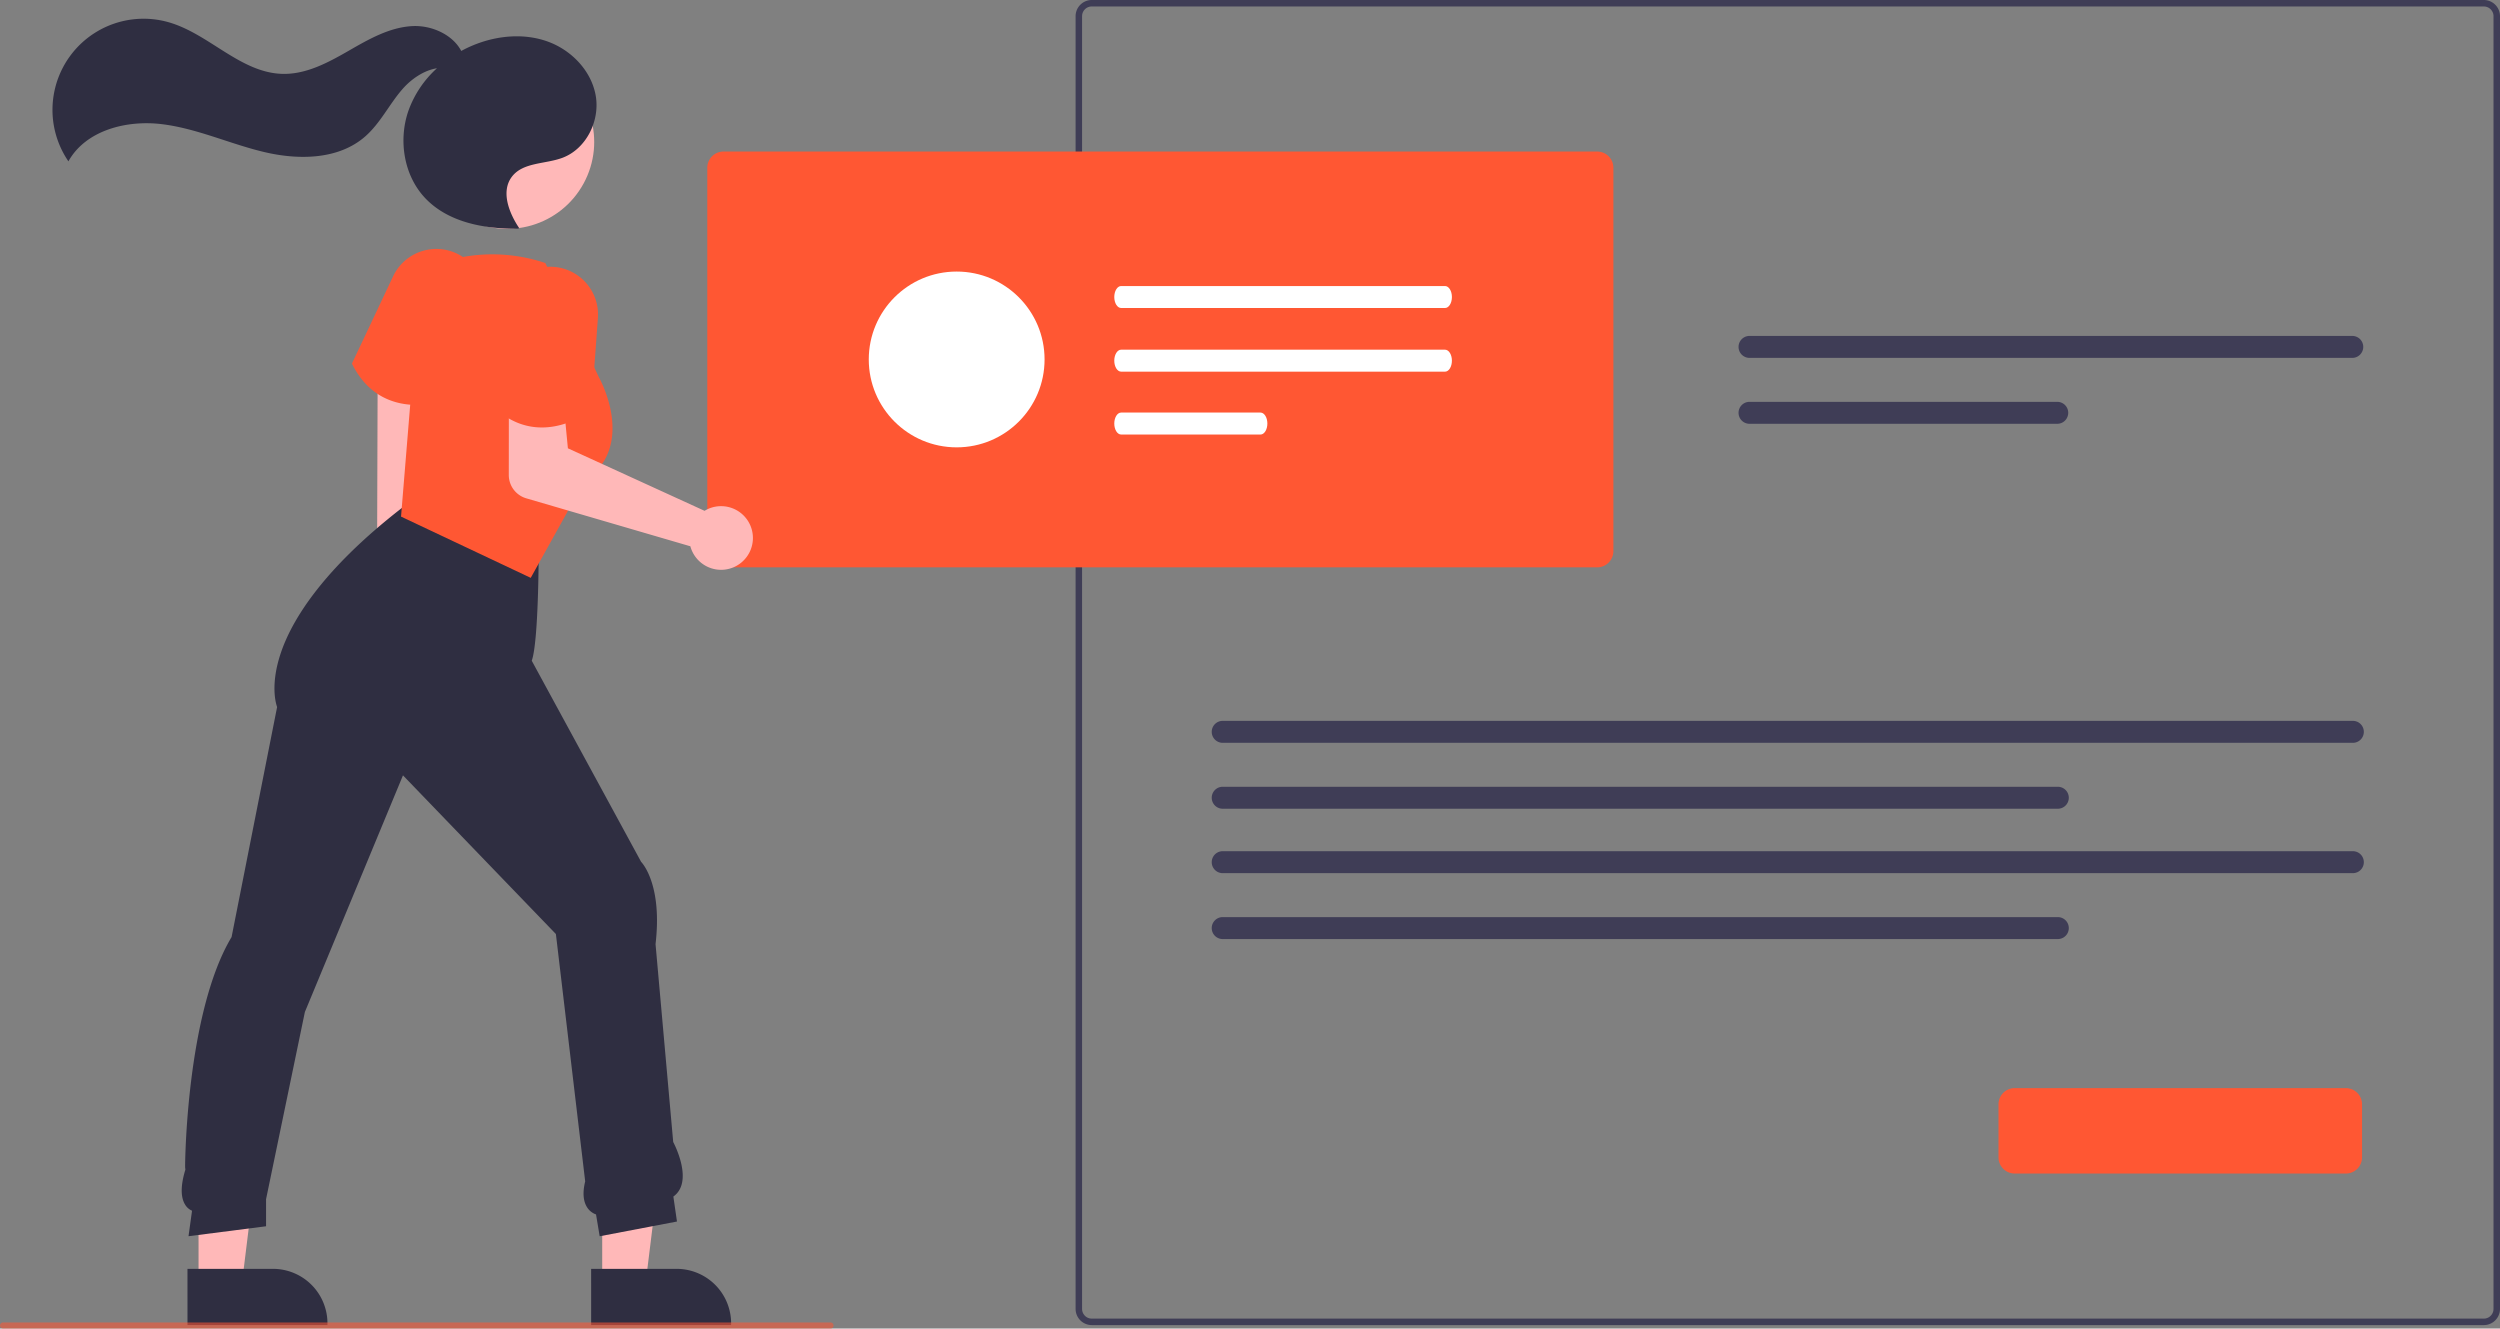 <svg xmlns="http://www.w3.org/2000/svg" width="824.812" height="438.316" viewBox="0 0 824.812 438.316">
  <rect x="0" y="0" width="824.812" height="438.316" fill="#808080" stroke="none"/>
  <g id="Grupo_2" data-name="Grupo 2" transform="translate(0 0)">
    <path id="Path_141" data-name="Path 141" d="M1007.07,668.026H547.8a5.345,5.345,0,0,1-5.338-5.338V236.18a5.345,5.345,0,0,1,5.338-5.338H1007.07a5.345,5.345,0,0,1,5.338,5.338V662.687a5.344,5.344,0,0,1-5.338,5.338ZM547.8,232.973a3.207,3.207,0,0,0-3.2,3.2V662.687a3.207,3.207,0,0,0,3.2,3.2H1007.07a3.206,3.206,0,0,0,3.2-3.2V236.18a3.207,3.207,0,0,0-3.2-3.2Z" transform="translate(-187.596 -230.842)" fill="#3f3d56"/>
    <path id="Path_142" data-name="Path 142" d="M764.811,341.671a3.624,3.624,0,1,0,0,7.248H963.667a3.624,3.624,0,1,0,0-7.248Z" transform="translate(-187.596 -230.842)" fill="#3f3d56"/>
    <path id="Path_143" data-name="Path 143" d="M764.811,363.417a3.624,3.624,0,1,0,0,7.248h101.52a3.624,3.624,0,1,0,0-7.248Z" transform="translate(-187.596 -230.842)" fill="#3f3d56"/>
    <path id="Path_142-2" data-name="Path 142" d="M591,468.671a3.624,3.624,0,1,0,0,7.248H963.86a3.624,3.624,0,0,0,0-7.248Z" transform="translate(-187.596 -230.842)" fill="#3f3d56"/>
    <path id="Path_143-2" data-name="Path 143" d="M591,490.417a3.624,3.624,0,1,0,0,7.248h275.52a3.624,3.624,0,1,0,0-7.248Z" transform="translate(-187.596 -230.842)" fill="#3f3d56"/>
    <path id="Path_142-3" data-name="Path 142" d="M591,511.671a3.624,3.624,0,1,0,0,7.248H963.86a3.624,3.624,0,1,0,0-7.248Z" transform="translate(-187.596 -230.842)" fill="#3f3d56"/>
    <path id="Path_143-3" data-name="Path 143" d="M591,533.417a3.624,3.624,0,1,0,0,7.248h275.52a3.624,3.624,0,0,0,0-7.248Z" transform="translate(-187.596 -230.842)" fill="#3f3d56"/>
    <path id="Path_154" data-name="Path 154" d="M714.555,418.025H426.287a5.344,5.344,0,0,1-5.338-5.338V286.18a5.344,5.344,0,0,1,5.338-5.338H714.555a5.344,5.344,0,0,1,5.338,5.338V412.687A5.344,5.344,0,0,1,714.555,418.025Z" transform="translate(-187.596 -230.842)" fill="#ff5733"/>
    <path id="Path_154-2" data-name="Path 154" d="M961.555,618.025H852.287a5.344,5.344,0,0,1-5.338-5.338V595.18a5.344,5.344,0,0,1,5.338-5.338H961.555a5.344,5.344,0,0,1,5.338,5.338v17.507A5.344,5.344,0,0,1,961.555,618.025Z" transform="translate(-187.596 -230.842)" fill="#ff5733"/>
    <path id="Trazado_23" data-name="Trazado 23" d="M314.032,444.951c-4.709-3.515-6.091-10.084-3.087-14.672a9.162,9.162,0,0,1,1.009-1.261l.3-93.46,13.892,2.594.61,91.92c3.165,3.671,3.8,9.022,1.241,12.937C324.994,447.6,318.741,448.466,314.032,444.951Z" transform="translate(-187.596 -230.842)" fill="#ffb8b8"/>
    <path id="Trazado_24" data-name="Trazado 24" d="M198.683,423.3h14.322l6.814-55.242H198.681Z" fill="#ffb8b8"/>
    <path id="Trazado_25" data-name="Trazado 25" d="M382.626,649.467h28.207a17.975,17.975,0,0,1,17.975,17.973v.585l-46.181,0Z" transform="translate(-187.596 -230.842)" fill="#2f2e41"/>
    <path id="Trazado_26" data-name="Trazado 26" d="M65.506,423.3H79.829l6.813-55.242H65.5Z" fill="#ffb8b8"/>
    <path id="Trazado_27" data-name="Trazado 27" d="M249.449,649.467h28.207a17.975,17.975,0,0,1,17.975,17.973v.585l-46.18,0Z" transform="translate(-187.596 -230.842)" fill="#2f2e41"/>
    <path id="Trazado_28" data-name="Trazado 28" d="M385.443,638.713l-1.2-7.2a5.71,5.71,0,0,1-2.969-2.383c-1.289-2.037-1.494-4.9-.611-8.521L371,539l-50.451-52.344L288.184,564.72l-12.812,61.775v8.925L249.791,638.7l1.164-8.413a4.9,4.9,0,0,1-2.323-2.07c-1.47-2.446-1.45-6.238.06-11.268l.065-.218-.083-.751C248.615,615.459,249,565,264,540l15.023-75.9c-.39-1.069-2.316-7.292,1.216-17.809,3.486-10.378,13.236-27.1,39.887-47.811l.092-.071.114-.024c.3-.061,29.689-5.9,44.891,13.975l.1.134v.169c0,1.229-.026,29.83-2.288,36.176l36.073,66.328c.7.744,7.009,8.027,4.769,27.174l5.827,65.268c.667,1.273,6.7,13.261.051,18.006l1.192,8.241Z" transform="translate(-187.596 -230.842)" fill="#2f2e41"/>
    <path id="Trazado_29" data-name="Trazado 29" d="M325.1,364.441c-6.773,0-15.774-2.394-21.284-13.429l-.108-.217,13.574-28.774a15.776,15.776,0,0,1,28.828,12.805L334.371,362.96l-.2.076A29.346,29.346,0,0,1,325.1,364.441Z" transform="translate(-187.596 -230.842)" fill="#ff5733"/>
    <path id="Trazado_30" data-name="Trazado 30" d="M362.7,421.49l-42.792-20.207,5.882-71.762,10.724-13.107,2.077-.445a54.681,54.681,0,0,1,28.73,1.591l.2.068,17.614,37.577c.111.188,12.813,22.615-4.747,34.439Z" transform="translate(-187.596 -230.842)" fill="#ff5733"/>
    <path id="Trazado_31" data-name="Trazado 31" d="M421.527,398.62a10.517,10.517,0,0,0-1.475.756L374.96,378.749,373.8,366.759l-18.324-.619-.015,21.426a8,8,0,0,0,5.755,7.683l54.148,15.825a10.5,10.5,0,1,0,6.16-12.454Z" transform="translate(-187.596 -230.842)" fill="#ffb8b8"/>
    <path id="Trazado_32" data-name="Trazado 32" d="M366.371,371.876c-5.138,0-10.937-1.777-16.5-7.343l-.172-.171,3.761-31.592a15.776,15.776,0,0,1,31.4,3.014l-2.22,30.4-.17.136C382.358,366.409,375.382,371.876,366.371,371.876Z" transform="translate(-187.596 -230.842)" fill="#ff5733"/>
    <circle id="Elipse_7" data-name="Elipse 7" cx="28.693" cy="28.693" r="28.693" transform="translate(128.408 58.227) rotate(-61.337)" fill="#ffb8b8"/>
    <path id="Trazado_33" data-name="Trazado 33" d="M384.147,262.451c-1.424-8.281-8.071-15.146-15.99-17.954s-16.85-1.9-24.6,1.339a40.852,40.852,0,0,0-3.783,1.819c-2.834-5.4-9.784-8.536-16.14-8.2-7.679.409-14.613,4.471-21.282,8.3s-13.825,7.639-21.513,7.461c-13.893-.322-24.229-13.2-37.588-17.03a30.061,30.061,0,0,0-33.083,45.881c5.7-10.215,19.086-13.665,30.7-12.275s22.44,6.482,33.819,9.194,24.558,2.6,33.372-5.1c5-4.362,7.936-10.6,12.288-15.606,2.944-3.388,7.136-6.248,11.418-6.921a34.654,34.654,0,0,0-9.378,13.911c-3.434,9.757-1.6,21.472,5.526,28.971,7.637,8.04,19.624,10.183,30.712,10.053l.232-.236c-3.395-5.082-6.074-12.128-2.336-16.963,3.69-4.773,10.967-4.07,16.618-6.182C381.005,279.978,385.57,270.732,384.147,262.451Z" transform="translate(-187.596 -230.842)" fill="#2f2e41"/>
    <path id="Trazado_34" data-name="Trazado 34" d="M461.6,669.158h-273a1,1,0,0,1,0-2h273a1,1,0,1,1,0,2Z" transform="translate(-187.596 -230.842)" fill="rgba(255,87,51,0.56)"/>
    <path id="Path_155" data-name="Path 155" d="M557.486,325.212c-1.252,0-2.265,1.63-2.262,3.631s1.014,3.613,2.262,3.617h106.87c1.252,0,2.265-1.63,2.262-3.631s-1.014-3.613-2.262-3.617Z" transform="translate(-187.596 -230.842)" fill="#fff"/>
    <path id="Path_156" data-name="Path 156" d="M557.486,346.212c-1.252,0-2.265,1.63-2.262,3.631s1.014,3.613,2.262,3.617h106.87c1.252,0,2.265-1.63,2.262-3.631s-1.014-3.613-2.262-3.617Z" transform="translate(-187.596 -230.842)" fill="#fff"/>
    <path id="Path_157" data-name="Path 157" d="M557.486,366.958c-1.252,0-2.265,1.63-2.262,3.631s1.014,3.613,2.262,3.617h45.986c1.252,0,2.265-1.63,2.262-3.631s-1.014-3.613-2.262-3.617Z" transform="translate(-187.596 -230.842)" fill="#fff"/>
    <circle id="Elipse_8" data-name="Elipse 8" cx="29" cy="29" r="29" transform="translate(286.628 89.592)" fill="#fff"/>
  </g>
</svg>